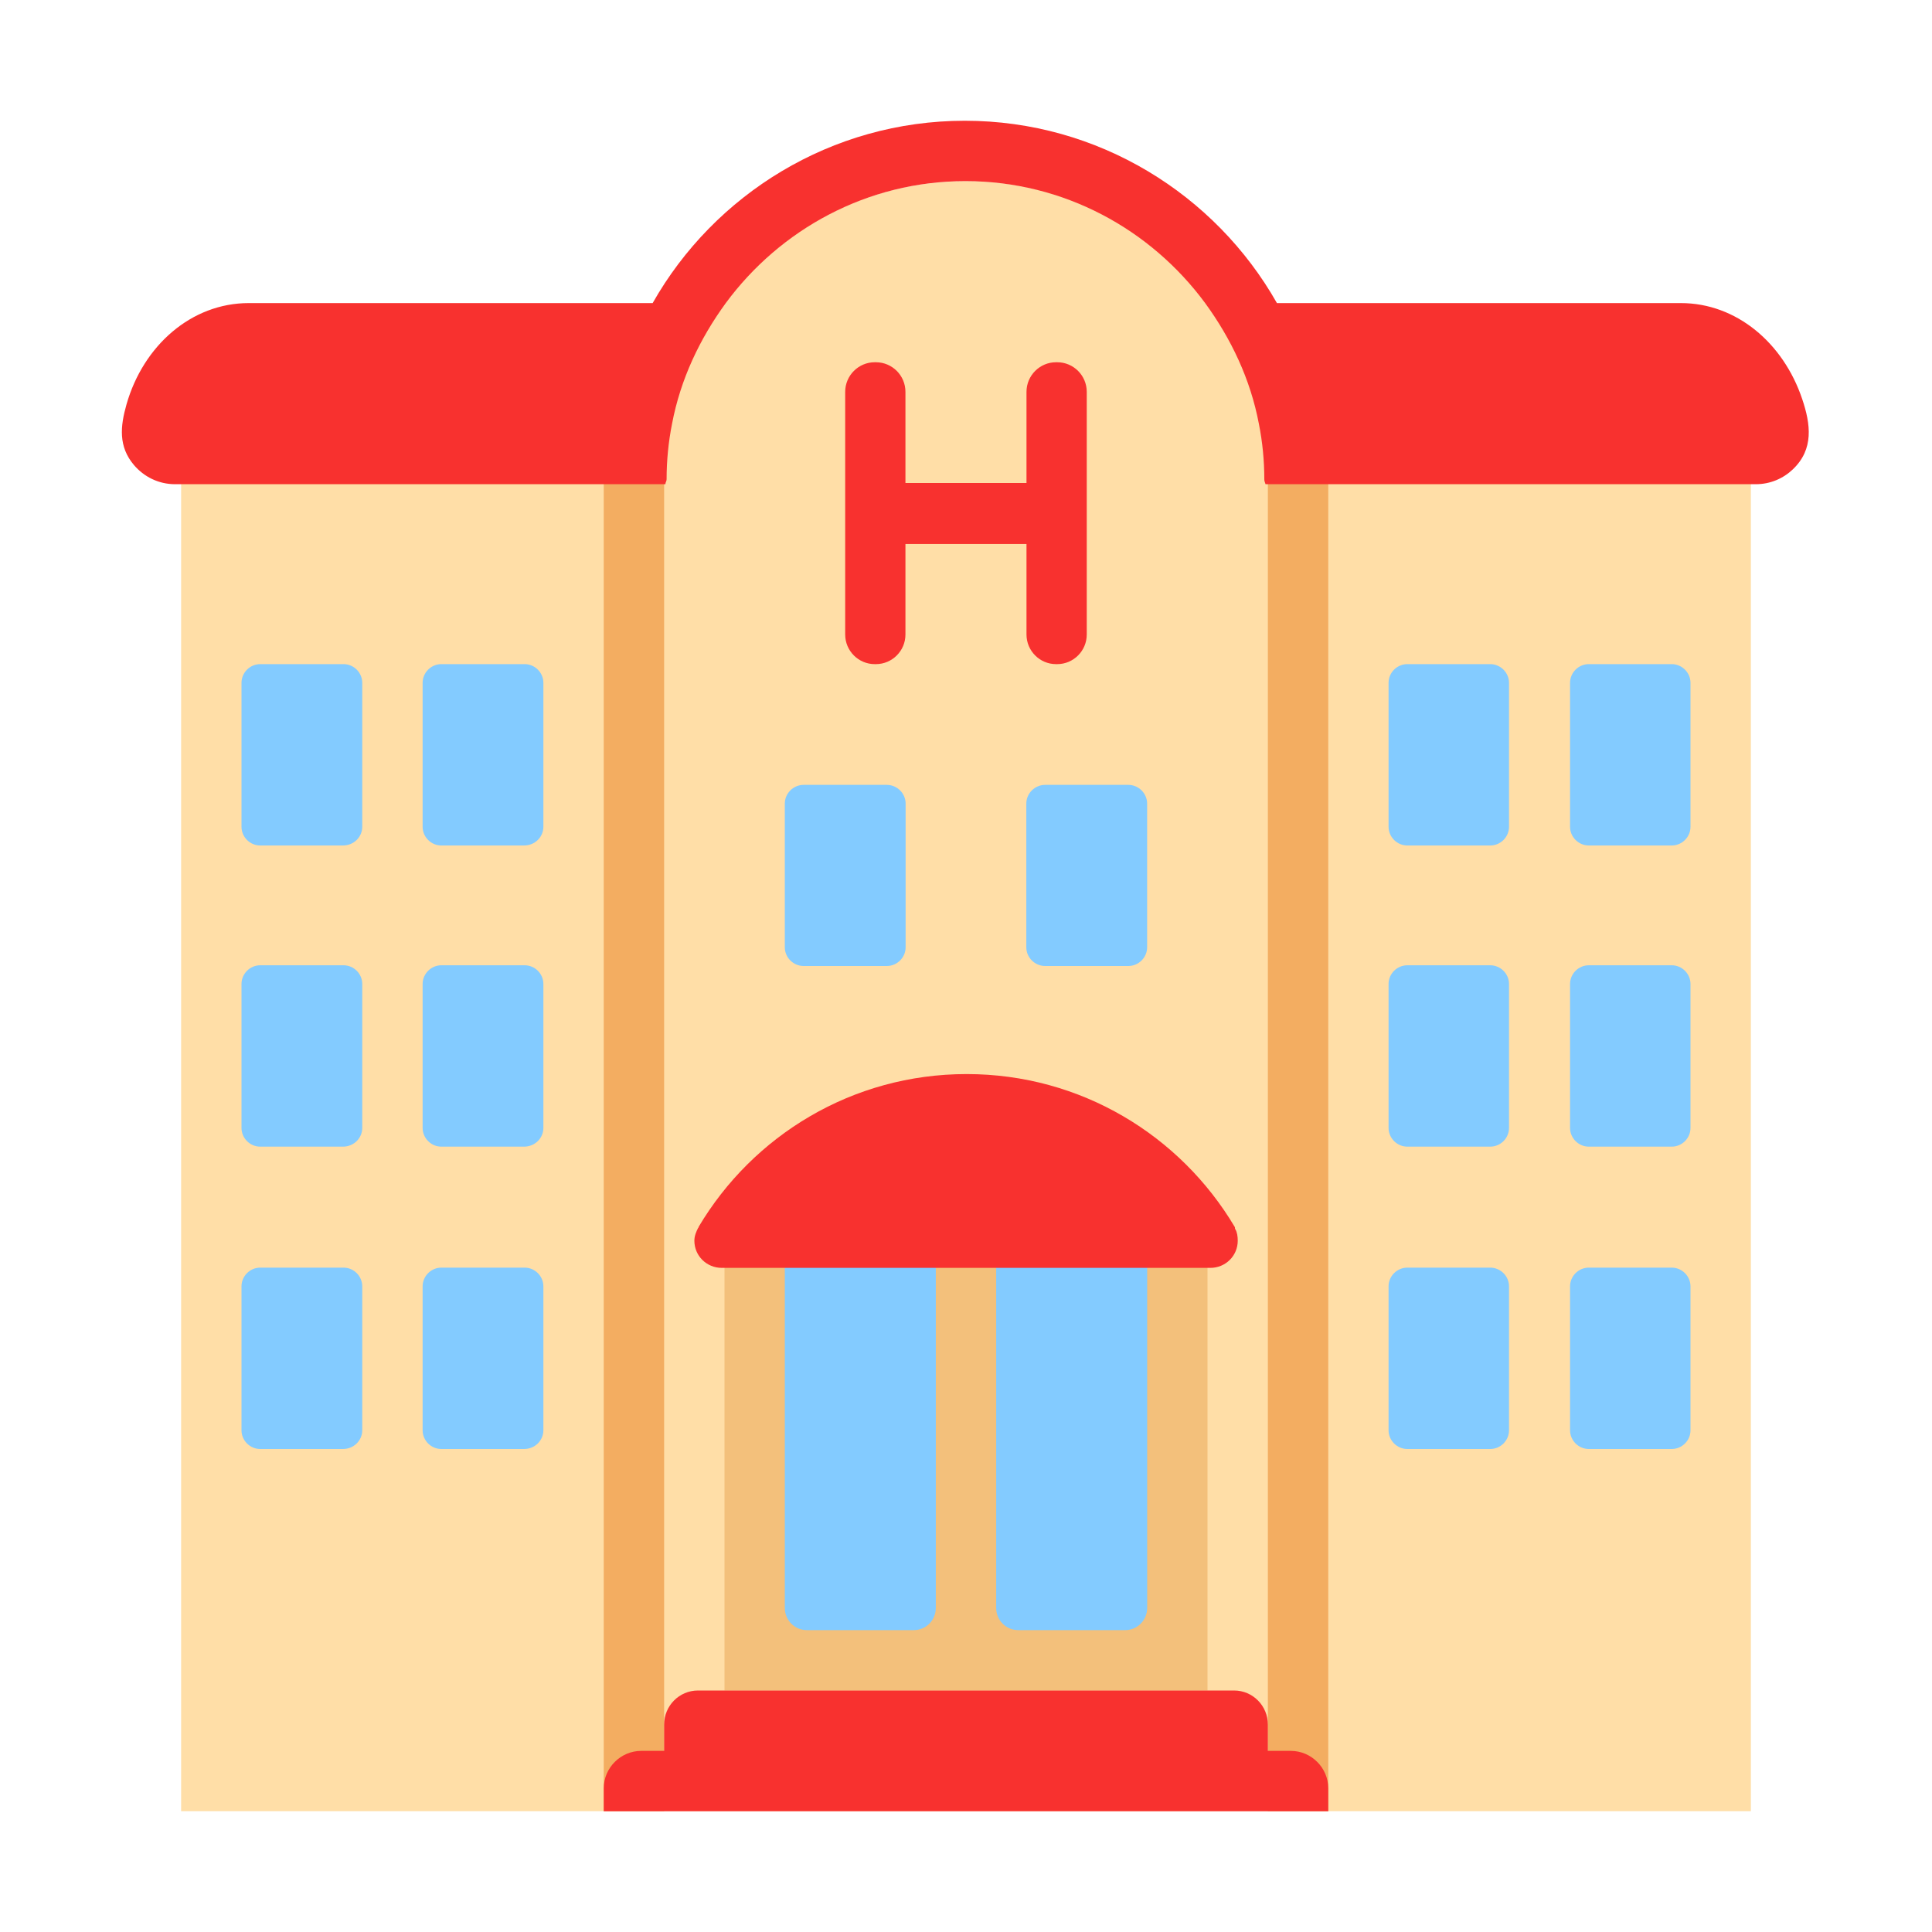 <svg enable-background="new 0 0 128 128" viewBox="0 0 32 32" xmlns="http://www.w3.org/2000/svg"><path d="m21 8.016c0-2.778-2.24-5.016-5-5.016s-5 2.248-5 5.016v-.016h-8v.016 21.154.829h.83 7.17 10 7.17.83v-.829-21.154-.016h-8z" fill="#ffdea7"/><path d="m11 8v22h-1v-22zm11 0h-1v22h1z" fill="#f3ad61"/><path d="m20 20h-8v8h8z" fill="#f3c07b"/><g fill="#83cbff"><path d="m6 21.306v2.384c0 .17-.14.31-.32.31h-1.37c-.17 0-.31-.14-.31-.31v-2.384c0-.17.14-.31.31-.31h1.38c.17 0 .31.14.31.31z"/><path d="m9 21.306v2.384c0 .17-.14.31-.32.31h-1.37c-.17 0-.31-.14-.31-.31v-2.384c0-.17.14-.31.31-.31h1.38c.17 0 .31.14.31.31z"/><path d="m6 16.298v2.384c0 .17-.14.31-.32.31h-1.37c-.17 0-.31-.14-.31-.31v-2.384c0-.17.14-.31.31-.31h1.38c.17 0 .31.14.31.31z"/><path d="m9 16.298v2.384c0 .17-.14.31-.32.31h-1.37c-.17 0-.31-.14-.31-.31v-2.384c0-.17.14-.31.31-.31h1.38c.17 0 .31.14.31.31z"/><path d="m6 11.31v2.384c0 .17-.14.31-.32.31h-1.37c-.17 0-.31-.14-.31-.31v-2.384c0-.17.14-.31.31-.31h1.38c.17 0 .31.14.31.31z"/><path d="m9 11.31v2.384c0 .17-.14.31-.32.31h-1.37c-.17 0-.31-.14-.31-.31v-2.384c0-.17.14-.31.31-.31h1.38c.17 0 .31.14.31.31z"/><path d="m24.994 21.306v2.384c0 .17-.14.31-.311.31h-1.373c-.17 0-.311-.14-.311-.31v-2.384c0-.17.14-.31.311-.31h1.373c.17 0 .311.14.311.31z"/><path d="m28 21.306v2.384c0 .17-.14.31-.311.31h-1.373c-.17 0-.311-.14-.311-.31v-2.384c0-.17.14-.31.311-.31h1.373c.17 0 .311.14.311.31z"/><path d="m24.994 16.298v2.384c0 .17-.14.31-.311.31h-1.373c-.17 0-.311-.14-.311-.31v-2.384c0-.17.14-.31.311-.31h1.373c.17 0 .311.14.311.31z"/><path d="m28 16.298v2.384c0 .17-.14.31-.311.31h-1.373c-.17 0-.311-.14-.311-.31v-2.384c0-.17.14-.31.311-.31h1.373c.17 0 .311.14.311.31z"/><path d="m24.994 11.31v2.384c0 .17-.14.31-.311.31h-1.373c-.17 0-.311-.14-.311-.31v-2.384c0-.17.14-.31.311-.31h1.373c.17 0 .311.14.311.31z"/><path d="m28 11.31v2.384c0 .17-.14.31-.311.31h-1.373c-.17 0-.311-.14-.311-.31v-2.384c0-.17.14-.31.311-.31h1.373c.17 0 .311.14.311.31z"/><path d="m15 15.69v-2.38c0-.17-.141-.31-.312-.31h-1.377c-.171 0-.312.14-.312.31v2.38c0 .17.141.31.312.31h1.377c.171 0 .312-.14.312-.31z"/><path d="m19 13.31v2.38c0 .17-.141.31-.312.31h-1.377c-.171 0-.312-.14-.312-.31v-2.38c0-.17.141-.31.312-.31h1.377c.171 0 .312.14.312.31z"/><path d="m15.137 27h-1.775c-.196 0-.363-.16-.363-.369v-6.261c0-.2.157-.369.363-.369h1.775c.196 0 .363.16.363.369v6.261c0 .21-.167.369-.363.369z"/><path d="m16.863 27h1.775c.196 0 .363-.16.363-.369v-6.261c0-.21-.167-.369-.363-.369h-1.775c-.206 0-.363.17-.363.369v6.261c0 .21.167.369.363.369z"/></g><path d="m21.15 5.02h6.69c.921 0 1.698.661 2.01 1.589.141.418.195.831-.154 1.164-.16.153-.375.247-.615.247h-8.12c-.002-.006-.004-.012-.006-.018-.008-.021-.014-.039-.014-.062 0-.31-.03-.62-.09-.92-.14-.74-.46-1.41-.89-2-.9-1.22-2.34-2.02-3.97-2.02s-3.07.8-3.97 2.02c-.43.59-.75 1.26-.89 2-.06.3-.09.61-.09.92 0 .015-.005.028-.01.04s-.01.025-.01.04h-8.12c-.276 0-.517-.124-.682-.317-.26-.306-.227-.642-.124-1.004.278-.975 1.075-1.679 2.025-1.679h6.69c1.02-1.8 2.96-3.02 5.17-3.02s4.15 1.22 5.17 3.02zm-3.639.98h-.02c-.269 0-.489.22-.489.49v1.51h-2.005v-1.51c0-.27-.219-.49-.489-.49h-.02c-.269 0-.489.22-.489.49v4.02c0 .27.22.49.489.49h.02c.269 0 .489-.22.489-.49v-1.5h2.005v1.5c0 .27.22.49.489.49h.02c.269 0 .489-.22.489-.49v-4.02c0-.27-.219-.49-.489-.49zm4.479 24h-11.99v-.38c0-.34.281-.62.621-.62h.379v-.434c0-.313.25-.566.561-.566h8.879c.31 0 .56.253.56.566v.434h.379c.341 0 .621.28.621.62v.38zm-1.53-9.64c-.005-.005-.005-.013-.005-.02s0-.015-.005-.02c-.898-1.51-2.543-2.53-4.439-2.53-1.897 0-3.542 1.02-4.439 2.53 0 .004 0 .007-.001.009-.001.003-.004.005-.009.011-.03.06-.061.13-.061.21 0 .25.202.45.454.45h8.092c.252 0 .454-.2.454-.45 0-.07-.01-.14-.04-.19z" fill="#f8312f"/></svg>
